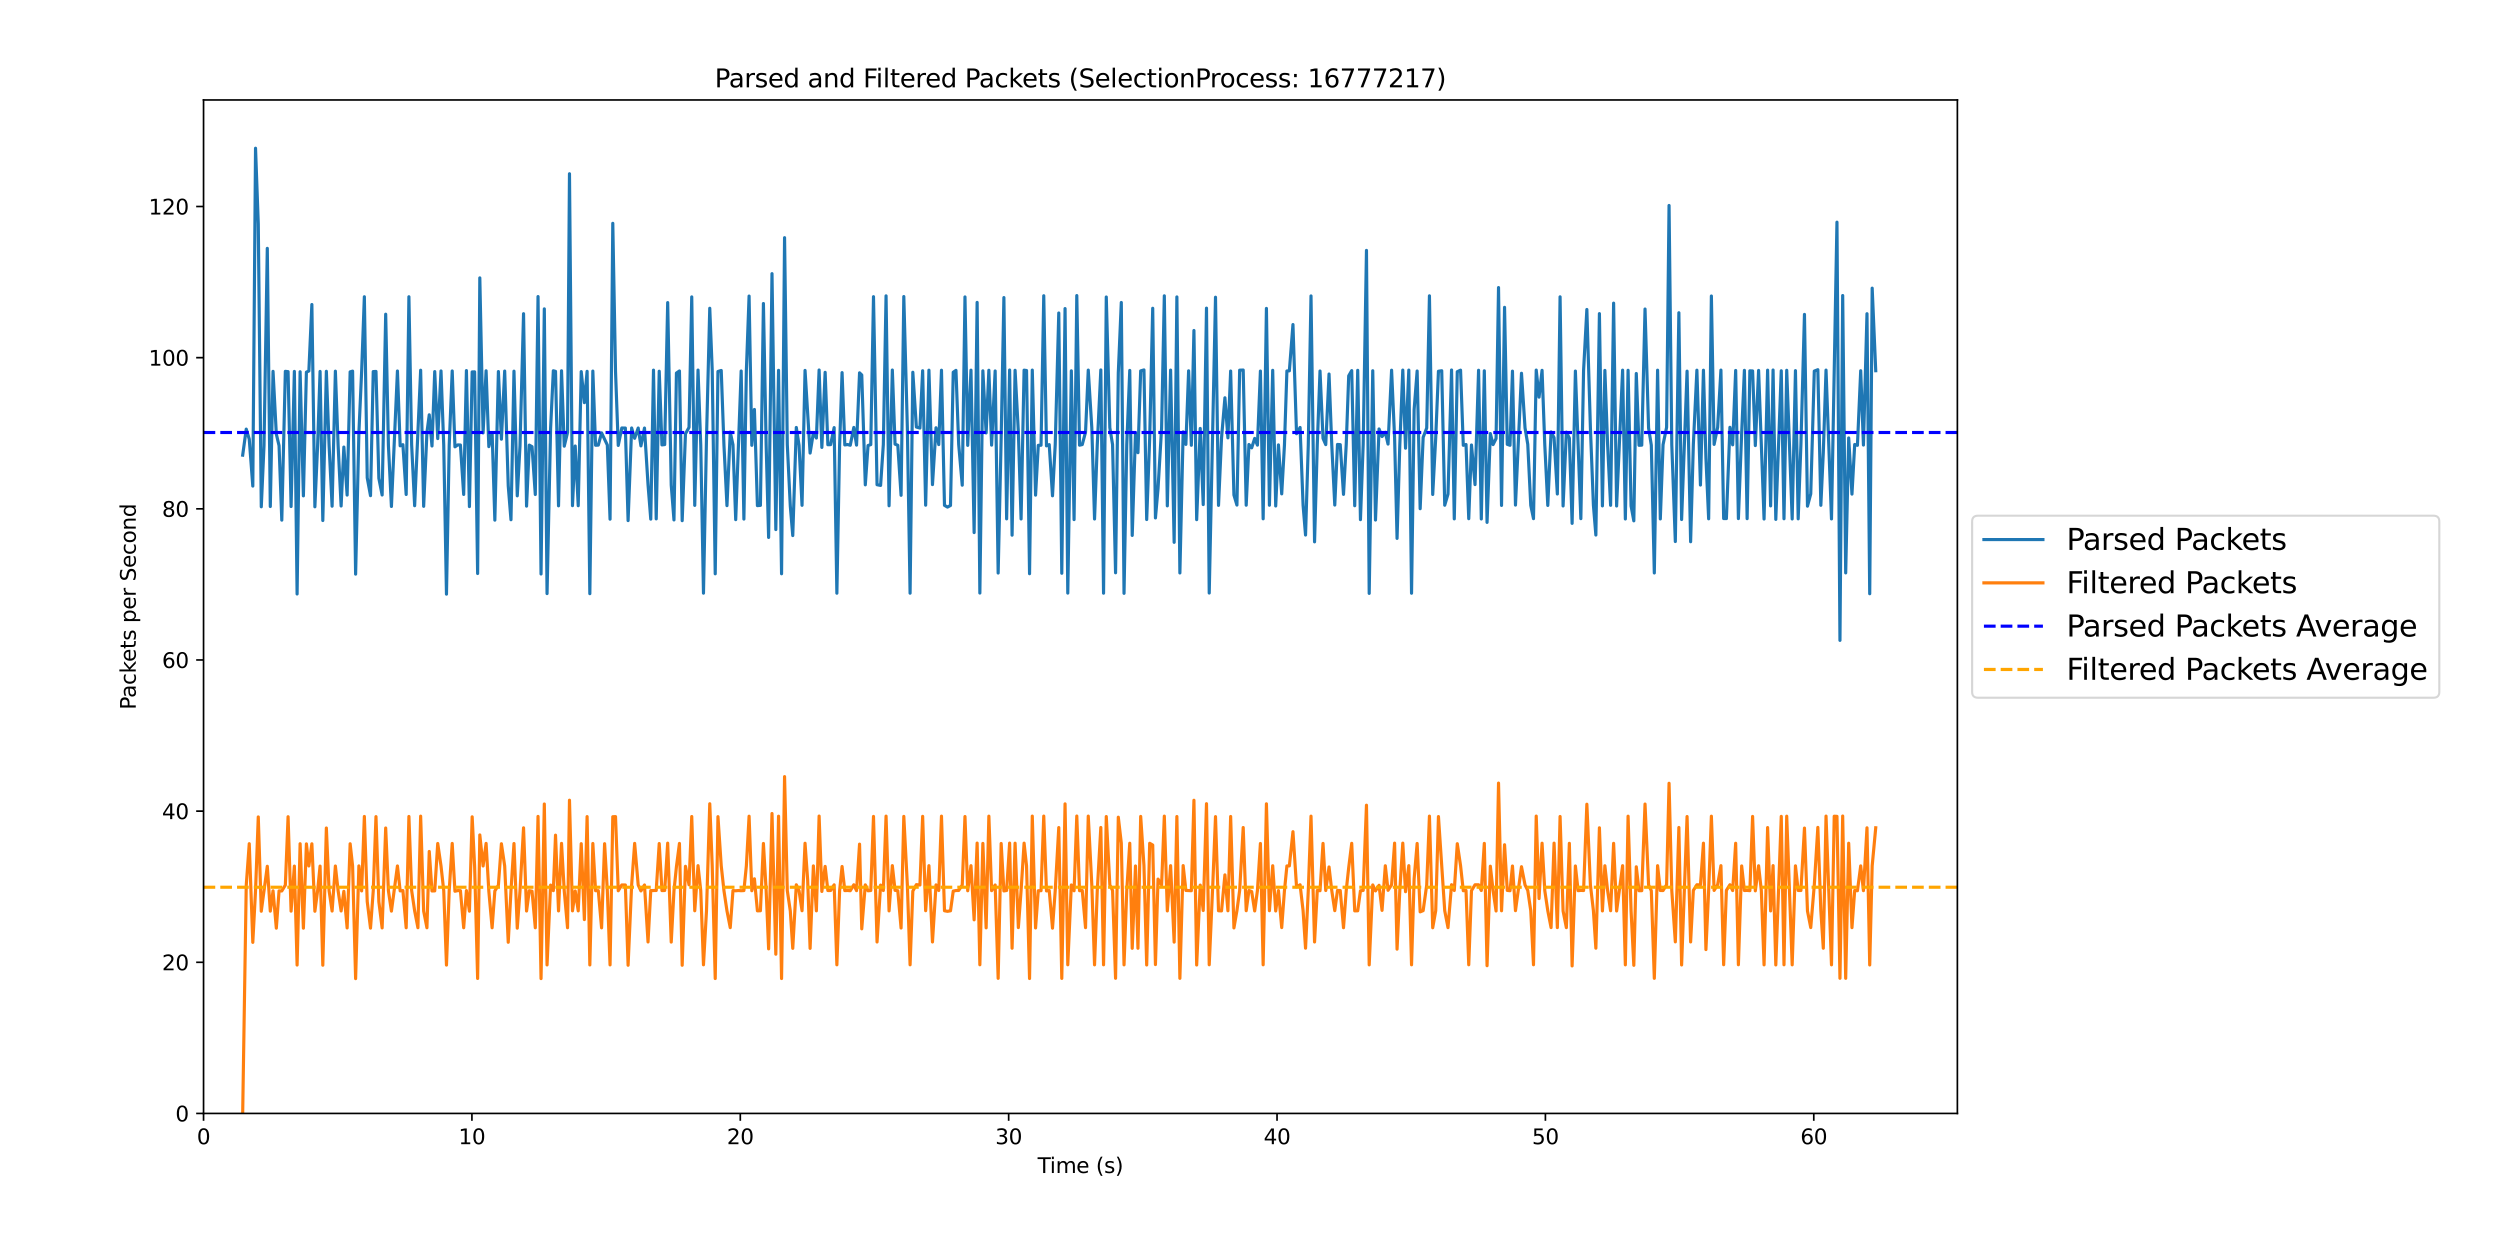 <?xml version="1.0" encoding="utf-8" standalone="no"?>
<!DOCTYPE svg PUBLIC "-//W3C//DTD SVG 1.1//EN"
  "http://www.w3.org/Graphics/SVG/1.1/DTD/svg11.dtd">
<svg xmlns:xlink="http://www.w3.org/1999/xlink" width="1186.56pt" height="588.24pt" viewBox="0 0 1186.56 588.24" xmlns="http://www.w3.org/2000/svg" version="1.1">
 <defs>
  <style type="text/css">*{stroke-linejoin: round; stroke-linecap: butt}</style>
 </defs>
 <g id="figure_1">
  <g id="patch_1">
   <path d="M 0 588.24 
L 1186.56 588.24 
L 1186.56 0 
L 0 0 
z
" style="fill: #ffffff"/>
  </g>
  <g id="axes_1">
   <g id="patch_2">
    <path d="M 96.608 528.468 
L 929.018 528.468 
L 929.018 47.451 
L 96.608 47.451 
z
" style="fill: #ffffff"/>
   </g>
   <g id="matplotlib.axis_1">
    <g id="xtick_1">
     <g id="line2d_1">
      <defs>
       <path id="m73920bdbf4" d="M 0 0 
L 0 3.5 
" style="stroke: #000000; stroke-width: 0.8"/>
      </defs>
      <g>
       <use xlink:href="#m73920bdbf4" x="96.608" y="528.468" style="stroke: #000000; stroke-width: 0.8"/>
      </g>
     </g>
     <g id="text_1">
      <!-- 0 -->
      <g transform="translate(93.427 543.067) scale(0.1 -0.1)">
       <defs>
        <path id="DejaVuSans-30" d="M 2034 4250 
Q 1547 4250 1301 3770 
Q 1056 3291 1056 2328 
Q 1056 1369 1301 889 
Q 1547 409 2034 409 
Q 2525 409 2770 889 
Q 3016 1369 3016 2328 
Q 3016 3291 2770 3770 
Q 2525 4250 2034 4250 
z
M 2034 4750 
Q 2819 4750 3233 4129 
Q 3647 3509 3647 2328 
Q 3647 1150 3233 529 
Q 2819 -91 2034 -91 
Q 1250 -91 836 529 
Q 422 1150 422 2328 
Q 422 3509 836 4129 
Q 1250 4750 2034 4750 
z
" transform="scale(0.016)"/>
       </defs>
       <use xlink:href="#DejaVuSans-30"/>
      </g>
     </g>
    </g>
    <g id="xtick_2">
     <g id="line2d_2">
      <g>
       <use xlink:href="#m73920bdbf4" x="223.984" y="528.468" style="stroke: #000000; stroke-width: 0.8"/>
      </g>
     </g>
     <g id="text_2">
      <!-- 10 -->
      <g transform="translate(217.621 543.067) scale(0.1 -0.1)">
       <defs>
        <path id="DejaVuSans-31" d="M 794 531 
L 1825 531 
L 1825 4091 
L 703 3866 
L 703 4441 
L 1819 4666 
L 2450 4666 
L 2450 531 
L 3481 531 
L 3481 0 
L 794 0 
L 794 531 
z
" transform="scale(0.016)"/>
       </defs>
       <use xlink:href="#DejaVuSans-31"/>
       <use xlink:href="#DejaVuSans-30" x="63.623"/>
      </g>
     </g>
    </g>
    <g id="xtick_3">
     <g id="line2d_3">
      <g>
       <use xlink:href="#m73920bdbf4" x="351.36" y="528.468" style="stroke: #000000; stroke-width: 0.8"/>
      </g>
     </g>
     <g id="text_3">
      <!-- 20 -->
      <g transform="translate(344.997 543.067) scale(0.1 -0.1)">
       <defs>
        <path id="DejaVuSans-32" d="M 1228 531 
L 3431 531 
L 3431 0 
L 469 0 
L 469 531 
Q 828 903 1448 1529 
Q 2069 2156 2228 2338 
Q 2531 2678 2651 2914 
Q 2772 3150 2772 3378 
Q 2772 3750 2511 3984 
Q 2250 4219 1831 4219 
Q 1534 4219 1204 4116 
Q 875 4013 500 3803 
L 500 4441 
Q 881 4594 1212 4672 
Q 1544 4750 1819 4750 
Q 2544 4750 2975 4387 
Q 3406 4025 3406 3419 
Q 3406 3131 3298 2873 
Q 3191 2616 2906 2266 
Q 2828 2175 2409 1742 
Q 1991 1309 1228 531 
z
" transform="scale(0.016)"/>
       </defs>
       <use xlink:href="#DejaVuSans-32"/>
       <use xlink:href="#DejaVuSans-30" x="63.623"/>
      </g>
     </g>
    </g>
    <g id="xtick_4">
     <g id="line2d_4">
      <g>
       <use xlink:href="#m73920bdbf4" x="478.735" y="528.468" style="stroke: #000000; stroke-width: 0.8"/>
      </g>
     </g>
     <g id="text_4">
      <!-- 30 -->
      <g transform="translate(472.373 543.067) scale(0.1 -0.1)">
       <defs>
        <path id="DejaVuSans-33" d="M 2597 2516 
Q 3050 2419 3304 2112 
Q 3559 1806 3559 1356 
Q 3559 666 3084 287 
Q 2609 -91 1734 -91 
Q 1441 -91 1130 -33 
Q 819 25 488 141 
L 488 750 
Q 750 597 1062 519 
Q 1375 441 1716 441 
Q 2309 441 2620 675 
Q 2931 909 2931 1356 
Q 2931 1769 2642 2001 
Q 2353 2234 1838 2234 
L 1294 2234 
L 1294 2753 
L 1863 2753 
Q 2328 2753 2575 2939 
Q 2822 3125 2822 3475 
Q 2822 3834 2567 4026 
Q 2313 4219 1838 4219 
Q 1578 4219 1281 4162 
Q 984 4106 628 3988 
L 628 4550 
Q 988 4650 1302 4700 
Q 1616 4750 1894 4750 
Q 2613 4750 3031 4423 
Q 3450 4097 3450 3541 
Q 3450 3153 3228 2886 
Q 3006 2619 2597 2516 
z
" transform="scale(0.016)"/>
       </defs>
       <use xlink:href="#DejaVuSans-33"/>
       <use xlink:href="#DejaVuSans-30" x="63.623"/>
      </g>
     </g>
    </g>
    <g id="xtick_5">
     <g id="line2d_5">
      <g>
       <use xlink:href="#m73920bdbf4" x="606.111" y="528.468" style="stroke: #000000; stroke-width: 0.8"/>
      </g>
     </g>
     <g id="text_5">
      <!-- 40 -->
      <g transform="translate(599.749 543.067) scale(0.1 -0.1)">
       <defs>
        <path id="DejaVuSans-34" d="M 2419 4116 
L 825 1625 
L 2419 1625 
L 2419 4116 
z
M 2253 4666 
L 3047 4666 
L 3047 1625 
L 3713 1625 
L 3713 1100 
L 3047 1100 
L 3047 0 
L 2419 0 
L 2419 1100 
L 313 1100 
L 313 1709 
L 2253 4666 
z
" transform="scale(0.016)"/>
       </defs>
       <use xlink:href="#DejaVuSans-34"/>
       <use xlink:href="#DejaVuSans-30" x="63.623"/>
      </g>
     </g>
    </g>
    <g id="xtick_6">
     <g id="line2d_6">
      <g>
       <use xlink:href="#m73920bdbf4" x="733.487" y="528.468" style="stroke: #000000; stroke-width: 0.8"/>
      </g>
     </g>
     <g id="text_6">
      <!-- 50 -->
      <g transform="translate(727.124 543.067) scale(0.1 -0.1)">
       <defs>
        <path id="DejaVuSans-35" d="M 691 4666 
L 3169 4666 
L 3169 4134 
L 1269 4134 
L 1269 2991 
Q 1406 3038 1543 3061 
Q 1681 3084 1819 3084 
Q 2600 3084 3056 2656 
Q 3513 2228 3513 1497 
Q 3513 744 3044 326 
Q 2575 -91 1722 -91 
Q 1428 -91 1123 -41 
Q 819 9 494 109 
L 494 744 
Q 775 591 1075 516 
Q 1375 441 1709 441 
Q 2250 441 2565 725 
Q 2881 1009 2881 1497 
Q 2881 1984 2565 2268 
Q 2250 2553 1709 2553 
Q 1456 2553 1204 2497 
Q 953 2441 691 2322 
L 691 4666 
z
" transform="scale(0.016)"/>
       </defs>
       <use xlink:href="#DejaVuSans-35"/>
       <use xlink:href="#DejaVuSans-30" x="63.623"/>
      </g>
     </g>
    </g>
    <g id="xtick_7">
     <g id="line2d_7">
      <g>
       <use xlink:href="#m73920bdbf4" x="860.863" y="528.468" style="stroke: #000000; stroke-width: 0.8"/>
      </g>
     </g>
     <g id="text_7">
      <!-- 60 -->
      <g transform="translate(854.5 543.067) scale(0.1 -0.1)">
       <defs>
        <path id="DejaVuSans-36" d="M 2113 2584 
Q 1688 2584 1439 2293 
Q 1191 2003 1191 1497 
Q 1191 994 1439 701 
Q 1688 409 2113 409 
Q 2538 409 2786 701 
Q 3034 994 3034 1497 
Q 3034 2003 2786 2293 
Q 2538 2584 2113 2584 
z
M 3366 4563 
L 3366 3988 
Q 3128 4100 2886 4159 
Q 2644 4219 2406 4219 
Q 1781 4219 1451 3797 
Q 1122 3375 1075 2522 
Q 1259 2794 1537 2939 
Q 1816 3084 2150 3084 
Q 2853 3084 3261 2657 
Q 3669 2231 3669 1497 
Q 3669 778 3244 343 
Q 2819 -91 2113 -91 
Q 1303 -91 875 529 
Q 447 1150 447 2328 
Q 447 3434 972 4092 
Q 1497 4750 2381 4750 
Q 2619 4750 2861 4703 
Q 3103 4656 3366 4563 
z
" transform="scale(0.016)"/>
       </defs>
       <use xlink:href="#DejaVuSans-36"/>
       <use xlink:href="#DejaVuSans-30" x="63.623"/>
      </g>
     </g>
    </g>
    <g id="text_8">
     <!-- Time (s) -->
     <g transform="translate(492.484 556.745) scale(0.1 -0.1)">
      <defs>
       <path id="DejaVuSans-54" d="M -19 4666 
L 3928 4666 
L 3928 4134 
L 2272 4134 
L 2272 0 
L 1638 0 
L 1638 4134 
L -19 4134 
L -19 4666 
z
" transform="scale(0.016)"/>
       <path id="DejaVuSans-69" d="M 603 3500 
L 1178 3500 
L 1178 0 
L 603 0 
L 603 3500 
z
M 603 4863 
L 1178 4863 
L 1178 4134 
L 603 4134 
L 603 4863 
z
" transform="scale(0.016)"/>
       <path id="DejaVuSans-6d" d="M 3328 2828 
Q 3544 3216 3844 3400 
Q 4144 3584 4550 3584 
Q 5097 3584 5394 3201 
Q 5691 2819 5691 2113 
L 5691 0 
L 5113 0 
L 5113 2094 
Q 5113 2597 4934 2840 
Q 4756 3084 4391 3084 
Q 3944 3084 3684 2787 
Q 3425 2491 3425 1978 
L 3425 0 
L 2847 0 
L 2847 2094 
Q 2847 2600 2669 2842 
Q 2491 3084 2119 3084 
Q 1678 3084 1418 2786 
Q 1159 2488 1159 1978 
L 1159 0 
L 581 0 
L 581 3500 
L 1159 3500 
L 1159 2956 
Q 1356 3278 1631 3431 
Q 1906 3584 2284 3584 
Q 2666 3584 2933 3390 
Q 3200 3197 3328 2828 
z
" transform="scale(0.016)"/>
       <path id="DejaVuSans-65" d="M 3597 1894 
L 3597 1613 
L 953 1613 
Q 991 1019 1311 708 
Q 1631 397 2203 397 
Q 2534 397 2845 478 
Q 3156 559 3463 722 
L 3463 178 
Q 3153 47 2828 -22 
Q 2503 -91 2169 -91 
Q 1331 -91 842 396 
Q 353 884 353 1716 
Q 353 2575 817 3079 
Q 1281 3584 2069 3584 
Q 2775 3584 3186 3129 
Q 3597 2675 3597 1894 
z
M 3022 2063 
Q 3016 2534 2758 2815 
Q 2500 3097 2075 3097 
Q 1594 3097 1305 2825 
Q 1016 2553 972 2059 
L 3022 2063 
z
" transform="scale(0.016)"/>
       <path id="DejaVuSans-20" transform="scale(0.016)"/>
       <path id="DejaVuSans-28" d="M 1984 4856 
Q 1566 4138 1362 3434 
Q 1159 2731 1159 2009 
Q 1159 1288 1364 580 
Q 1569 -128 1984 -844 
L 1484 -844 
Q 1016 -109 783 600 
Q 550 1309 550 2009 
Q 550 2706 781 3412 
Q 1013 4119 1484 4856 
L 1984 4856 
z
" transform="scale(0.016)"/>
       <path id="DejaVuSans-73" d="M 2834 3397 
L 2834 2853 
Q 2591 2978 2328 3040 
Q 2066 3103 1784 3103 
Q 1356 3103 1142 2972 
Q 928 2841 928 2578 
Q 928 2378 1081 2264 
Q 1234 2150 1697 2047 
L 1894 2003 
Q 2506 1872 2764 1633 
Q 3022 1394 3022 966 
Q 3022 478 2636 193 
Q 2250 -91 1575 -91 
Q 1294 -91 989 -36 
Q 684 19 347 128 
L 347 722 
Q 666 556 975 473 
Q 1284 391 1588 391 
Q 1994 391 2212 530 
Q 2431 669 2431 922 
Q 2431 1156 2273 1281 
Q 2116 1406 1581 1522 
L 1381 1569 
Q 847 1681 609 1914 
Q 372 2147 372 2553 
Q 372 3047 722 3315 
Q 1072 3584 1716 3584 
Q 2034 3584 2315 3537 
Q 2597 3491 2834 3397 
z
" transform="scale(0.016)"/>
       <path id="DejaVuSans-29" d="M 513 4856 
L 1013 4856 
Q 1481 4119 1714 3412 
Q 1947 2706 1947 2009 
Q 1947 1309 1714 600 
Q 1481 -109 1013 -844 
L 513 -844 
Q 928 -128 1133 580 
Q 1338 1288 1338 2009 
Q 1338 2731 1133 3434 
Q 928 4138 513 4856 
z
" transform="scale(0.016)"/>
      </defs>
      <use xlink:href="#DejaVuSans-54"/>
      <use xlink:href="#DejaVuSans-69" x="57.959"/>
      <use xlink:href="#DejaVuSans-6d" x="85.742"/>
      <use xlink:href="#DejaVuSans-65" x="183.154"/>
      <use xlink:href="#DejaVuSans-20" x="244.678"/>
      <use xlink:href="#DejaVuSans-28" x="276.465"/>
      <use xlink:href="#DejaVuSans-73" x="315.479"/>
      <use xlink:href="#DejaVuSans-29" x="367.578"/>
     </g>
    </g>
   </g>
   <g id="matplotlib.axis_2">
    <g id="ytick_1">
     <g id="line2d_8">
      <defs>
       <path id="m35edbdf667" d="M 0 0 
L -3.5 0 
" style="stroke: #000000; stroke-width: 0.8"/>
      </defs>
      <g>
       <use xlink:href="#m35edbdf667" x="96.608" y="528.468" style="stroke: #000000; stroke-width: 0.8"/>
      </g>
     </g>
     <g id="text_9">
      <!-- 0 -->
      <g transform="translate(83.246 532.267) scale(0.1 -0.1)">
       <use xlink:href="#DejaVuSans-30"/>
      </g>
     </g>
    </g>
    <g id="ytick_2">
     <g id="line2d_9">
      <g>
       <use xlink:href="#m35edbdf667" x="96.608" y="456.725" style="stroke: #000000; stroke-width: 0.8"/>
      </g>
     </g>
     <g id="text_10">
      <!-- 20 -->
      <g transform="translate(76.883 460.524) scale(0.1 -0.1)">
       <use xlink:href="#DejaVuSans-32"/>
       <use xlink:href="#DejaVuSans-30" x="63.623"/>
      </g>
     </g>
    </g>
    <g id="ytick_3">
     <g id="line2d_10">
      <g>
       <use xlink:href="#m35edbdf667" x="96.608" y="384.982" style="stroke: #000000; stroke-width: 0.8"/>
      </g>
     </g>
     <g id="text_11">
      <!-- 40 -->
      <g transform="translate(76.883 388.781) scale(0.1 -0.1)">
       <use xlink:href="#DejaVuSans-34"/>
       <use xlink:href="#DejaVuSans-30" x="63.623"/>
      </g>
     </g>
    </g>
    <g id="ytick_4">
     <g id="line2d_11">
      <g>
       <use xlink:href="#m35edbdf667" x="96.608" y="313.239" style="stroke: #000000; stroke-width: 0.8"/>
      </g>
     </g>
     <g id="text_12">
      <!-- 60 -->
      <g transform="translate(76.883 317.038) scale(0.1 -0.1)">
       <use xlink:href="#DejaVuSans-36"/>
       <use xlink:href="#DejaVuSans-30" x="63.623"/>
      </g>
     </g>
    </g>
    <g id="ytick_5">
     <g id="line2d_12">
      <g>
       <use xlink:href="#m35edbdf667" x="96.608" y="241.496" style="stroke: #000000; stroke-width: 0.8"/>
      </g>
     </g>
     <g id="text_13">
      <!-- 80 -->
      <g transform="translate(76.883 245.295) scale(0.1 -0.1)">
       <defs>
        <path id="DejaVuSans-38" d="M 2034 2216 
Q 1584 2216 1326 1975 
Q 1069 1734 1069 1313 
Q 1069 891 1326 650 
Q 1584 409 2034 409 
Q 2484 409 2743 651 
Q 3003 894 3003 1313 
Q 3003 1734 2745 1975 
Q 2488 2216 2034 2216 
z
M 1403 2484 
Q 997 2584 770 2862 
Q 544 3141 544 3541 
Q 544 4100 942 4425 
Q 1341 4750 2034 4750 
Q 2731 4750 3128 4425 
Q 3525 4100 3525 3541 
Q 3525 3141 3298 2862 
Q 3072 2584 2669 2484 
Q 3125 2378 3379 2068 
Q 3634 1759 3634 1313 
Q 3634 634 3220 271 
Q 2806 -91 2034 -91 
Q 1263 -91 848 271 
Q 434 634 434 1313 
Q 434 1759 690 2068 
Q 947 2378 1403 2484 
z
M 1172 3481 
Q 1172 3119 1398 2916 
Q 1625 2713 2034 2713 
Q 2441 2713 2670 2916 
Q 2900 3119 2900 3481 
Q 2900 3844 2670 4047 
Q 2441 4250 2034 4250 
Q 1625 4250 1398 4047 
Q 1172 3844 1172 3481 
z
" transform="scale(0.016)"/>
       </defs>
       <use xlink:href="#DejaVuSans-38"/>
       <use xlink:href="#DejaVuSans-30" x="63.623"/>
      </g>
     </g>
    </g>
    <g id="ytick_6">
     <g id="line2d_13">
      <g>
       <use xlink:href="#m35edbdf667" x="96.608" y="169.753" style="stroke: #000000; stroke-width: 0.8"/>
      </g>
     </g>
     <g id="text_14">
      <!-- 100 -->
      <g transform="translate(70.521 173.552) scale(0.1 -0.1)">
       <use xlink:href="#DejaVuSans-31"/>
       <use xlink:href="#DejaVuSans-30" x="63.623"/>
       <use xlink:href="#DejaVuSans-30" x="127.246"/>
      </g>
     </g>
    </g>
    <g id="ytick_7">
     <g id="line2d_14">
      <g>
       <use xlink:href="#m35edbdf667" x="96.608" y="98.01" style="stroke: #000000; stroke-width: 0.8"/>
      </g>
     </g>
     <g id="text_15">
      <!-- 120 -->
      <g transform="translate(70.521 101.809) scale(0.1 -0.1)">
       <use xlink:href="#DejaVuSans-31"/>
       <use xlink:href="#DejaVuSans-32" x="63.623"/>
       <use xlink:href="#DejaVuSans-30" x="127.246"/>
      </g>
     </g>
    </g>
    <g id="text_16">
     <!-- Packets per Second -->
     <g transform="translate(64.441 336.805) rotate(-90) scale(0.1 -0.1)">
      <defs>
       <path id="DejaVuSans-50" d="M 1259 4147 
L 1259 2394 
L 2053 2394 
Q 2494 2394 2734 2622 
Q 2975 2850 2975 3272 
Q 2975 3691 2734 3919 
Q 2494 4147 2053 4147 
L 1259 4147 
z
M 628 4666 
L 2053 4666 
Q 2838 4666 3239 4311 
Q 3641 3956 3641 3272 
Q 3641 2581 3239 2228 
Q 2838 1875 2053 1875 
L 1259 1875 
L 1259 0 
L 628 0 
L 628 4666 
z
" transform="scale(0.016)"/>
       <path id="DejaVuSans-61" d="M 2194 1759 
Q 1497 1759 1228 1600 
Q 959 1441 959 1056 
Q 959 750 1161 570 
Q 1363 391 1709 391 
Q 2188 391 2477 730 
Q 2766 1069 2766 1631 
L 2766 1759 
L 2194 1759 
z
M 3341 1997 
L 3341 0 
L 2766 0 
L 2766 531 
Q 2569 213 2275 61 
Q 1981 -91 1556 -91 
Q 1019 -91 701 211 
Q 384 513 384 1019 
Q 384 1609 779 1909 
Q 1175 2209 1959 2209 
L 2766 2209 
L 2766 2266 
Q 2766 2663 2505 2880 
Q 2244 3097 1772 3097 
Q 1472 3097 1187 3025 
Q 903 2953 641 2809 
L 641 3341 
Q 956 3463 1253 3523 
Q 1550 3584 1831 3584 
Q 2591 3584 2966 3190 
Q 3341 2797 3341 1997 
z
" transform="scale(0.016)"/>
       <path id="DejaVuSans-63" d="M 3122 3366 
L 3122 2828 
Q 2878 2963 2633 3030 
Q 2388 3097 2138 3097 
Q 1578 3097 1268 2742 
Q 959 2388 959 1747 
Q 959 1106 1268 751 
Q 1578 397 2138 397 
Q 2388 397 2633 464 
Q 2878 531 3122 666 
L 3122 134 
Q 2881 22 2623 -34 
Q 2366 -91 2075 -91 
Q 1284 -91 818 406 
Q 353 903 353 1747 
Q 353 2603 823 3093 
Q 1294 3584 2113 3584 
Q 2378 3584 2631 3529 
Q 2884 3475 3122 3366 
z
" transform="scale(0.016)"/>
       <path id="DejaVuSans-6b" d="M 581 4863 
L 1159 4863 
L 1159 1991 
L 2875 3500 
L 3609 3500 
L 1753 1863 
L 3688 0 
L 2938 0 
L 1159 1709 
L 1159 0 
L 581 0 
L 581 4863 
z
" transform="scale(0.016)"/>
       <path id="DejaVuSans-74" d="M 1172 4494 
L 1172 3500 
L 2356 3500 
L 2356 3053 
L 1172 3053 
L 1172 1153 
Q 1172 725 1289 603 
Q 1406 481 1766 481 
L 2356 481 
L 2356 0 
L 1766 0 
Q 1100 0 847 248 
Q 594 497 594 1153 
L 594 3053 
L 172 3053 
L 172 3500 
L 594 3500 
L 594 4494 
L 1172 4494 
z
" transform="scale(0.016)"/>
       <path id="DejaVuSans-70" d="M 1159 525 
L 1159 -1331 
L 581 -1331 
L 581 3500 
L 1159 3500 
L 1159 2969 
Q 1341 3281 1617 3432 
Q 1894 3584 2278 3584 
Q 2916 3584 3314 3078 
Q 3713 2572 3713 1747 
Q 3713 922 3314 415 
Q 2916 -91 2278 -91 
Q 1894 -91 1617 61 
Q 1341 213 1159 525 
z
M 3116 1747 
Q 3116 2381 2855 2742 
Q 2594 3103 2138 3103 
Q 1681 3103 1420 2742 
Q 1159 2381 1159 1747 
Q 1159 1113 1420 752 
Q 1681 391 2138 391 
Q 2594 391 2855 752 
Q 3116 1113 3116 1747 
z
" transform="scale(0.016)"/>
       <path id="DejaVuSans-72" d="M 2631 2963 
Q 2534 3019 2420 3045 
Q 2306 3072 2169 3072 
Q 1681 3072 1420 2755 
Q 1159 2438 1159 1844 
L 1159 0 
L 581 0 
L 581 3500 
L 1159 3500 
L 1159 2956 
Q 1341 3275 1631 3429 
Q 1922 3584 2338 3584 
Q 2397 3584 2469 3576 
Q 2541 3569 2628 3553 
L 2631 2963 
z
" transform="scale(0.016)"/>
       <path id="DejaVuSans-53" d="M 3425 4513 
L 3425 3897 
Q 3066 4069 2747 4153 
Q 2428 4238 2131 4238 
Q 1616 4238 1336 4038 
Q 1056 3838 1056 3469 
Q 1056 3159 1242 3001 
Q 1428 2844 1947 2747 
L 2328 2669 
Q 3034 2534 3370 2195 
Q 3706 1856 3706 1288 
Q 3706 609 3251 259 
Q 2797 -91 1919 -91 
Q 1588 -91 1214 -16 
Q 841 59 441 206 
L 441 856 
Q 825 641 1194 531 
Q 1563 422 1919 422 
Q 2459 422 2753 634 
Q 3047 847 3047 1241 
Q 3047 1584 2836 1778 
Q 2625 1972 2144 2069 
L 1759 2144 
Q 1053 2284 737 2584 
Q 422 2884 422 3419 
Q 422 4038 858 4394 
Q 1294 4750 2059 4750 
Q 2388 4750 2728 4690 
Q 3069 4631 3425 4513 
z
" transform="scale(0.016)"/>
       <path id="DejaVuSans-6f" d="M 1959 3097 
Q 1497 3097 1228 2736 
Q 959 2375 959 1747 
Q 959 1119 1226 758 
Q 1494 397 1959 397 
Q 2419 397 2687 759 
Q 2956 1122 2956 1747 
Q 2956 2369 2687 2733 
Q 2419 3097 1959 3097 
z
M 1959 3584 
Q 2709 3584 3137 3096 
Q 3566 2609 3566 1747 
Q 3566 888 3137 398 
Q 2709 -91 1959 -91 
Q 1206 -91 779 398 
Q 353 888 353 1747 
Q 353 2609 779 3096 
Q 1206 3584 1959 3584 
z
" transform="scale(0.016)"/>
       <path id="DejaVuSans-6e" d="M 3513 2113 
L 3513 0 
L 2938 0 
L 2938 2094 
Q 2938 2591 2744 2837 
Q 2550 3084 2163 3084 
Q 1697 3084 1428 2787 
Q 1159 2491 1159 1978 
L 1159 0 
L 581 0 
L 581 3500 
L 1159 3500 
L 1159 2956 
Q 1366 3272 1645 3428 
Q 1925 3584 2291 3584 
Q 2894 3584 3203 3211 
Q 3513 2838 3513 2113 
z
" transform="scale(0.016)"/>
       <path id="DejaVuSans-64" d="M 2906 2969 
L 2906 4863 
L 3481 4863 
L 3481 0 
L 2906 0 
L 2906 525 
Q 2725 213 2448 61 
Q 2172 -91 1784 -91 
Q 1150 -91 751 415 
Q 353 922 353 1747 
Q 353 2572 751 3078 
Q 1150 3584 1784 3584 
Q 2172 3584 2448 3432 
Q 2725 3281 2906 2969 
z
M 947 1747 
Q 947 1113 1208 752 
Q 1469 391 1925 391 
Q 2381 391 2643 752 
Q 2906 1113 2906 1747 
Q 2906 2381 2643 2742 
Q 2381 3103 1925 3103 
Q 1469 3103 1208 2742 
Q 947 2381 947 1747 
z
" transform="scale(0.016)"/>
      </defs>
      <use xlink:href="#DejaVuSans-50"/>
      <use xlink:href="#DejaVuSans-61" x="55.803"/>
      <use xlink:href="#DejaVuSans-63" x="117.082"/>
      <use xlink:href="#DejaVuSans-6b" x="172.062"/>
      <use xlink:href="#DejaVuSans-65" x="226.348"/>
      <use xlink:href="#DejaVuSans-74" x="287.871"/>
      <use xlink:href="#DejaVuSans-73" x="327.08"/>
      <use xlink:href="#DejaVuSans-20" x="379.18"/>
      <use xlink:href="#DejaVuSans-70" x="410.967"/>
      <use xlink:href="#DejaVuSans-65" x="474.443"/>
      <use xlink:href="#DejaVuSans-72" x="535.967"/>
      <use xlink:href="#DejaVuSans-20" x="577.08"/>
      <use xlink:href="#DejaVuSans-53" x="608.867"/>
      <use xlink:href="#DejaVuSans-65" x="672.344"/>
      <use xlink:href="#DejaVuSans-63" x="733.867"/>
      <use xlink:href="#DejaVuSans-6f" x="788.848"/>
      <use xlink:href="#DejaVuSans-6e" x="850.029"/>
      <use xlink:href="#DejaVuSans-64" x="913.408"/>
     </g>
    </g>
   </g>
   <g id="line2d_15">
    <path d="M 115.182 216.024 
L 116.87 203.672 
L 118.298 208.417 
L 119.986 230.705 
L 121.282 70.357 
L 122.581 106.263 
L 124.009 240.528 
L 125.306 211.461 
L 126.864 117.885 
L 128.292 240.393 
L 129.589 176.256 
L 131.148 206.004 
L 132.445 211.533 
L 133.743 246.866 
L 135.43 176.25 
L 136.727 176.393 
L 138.155 240.403 
L 139.712 176.29 
L 141.009 281.912 
L 142.437 176.444 
L 143.996 235.349 
L 145.424 176.624 
L 146.591 176.085 
L 148.019 144.536 
L 149.447 240.542 
L 150.744 211.409 
L 151.912 176.295 
L 153.211 247.047 
L 154.897 176.236 
L 156.194 211.342 
L 157.621 240.251 
L 159.177 176.171 
L 160.474 211.345 
L 161.9 240.156 
L 163.2 212.193 
L 164.757 234.974 
L 166.185 176.503 
L 167.352 176.144 
L 168.78 272.495 
L 170.336 205.388 
L 171.634 176.434 
L 172.931 140.851 
L 174.294 226.771 
L 175.852 235.249 
L 177.15 176.367 
L 178.447 176.299 
L 179.811 227.002 
L 181.368 234.934 
L 183.054 149.133 
L 184.351 211.384 
L 185.779 240.382 
L 188.631 176.088 
L 189.929 211.595 
L 191.224 211.061 
L 192.78 234.689 
L 194.076 140.854 
L 195.372 211.11 
L 196.798 240.023 
L 199.648 175.723 
L 201.075 240.311 
L 202.63 205.306 
L 203.733 196.878 
L 205.031 211.681 
L 206.329 176.365 
L 207.755 208.161 
L 209.311 176.07 
L 210.607 211.271 
L 211.905 281.996 
L 213.202 211.309 
L 214.628 176.073 
L 215.928 212.069 
L 217.224 211.165 
L 218.52 211.208 
L 220.075 234.674 
L 221.371 175.887 
L 222.799 240.431 
L 224.097 176.527 
L 225.265 176.491 
L 226.692 272.193 
L 227.729 131.896 
L 229.285 205.461 
L 230.71 175.993 
L 232.01 211.976 
L 233.565 205.32 
L 234.863 246.869 
L 236.55 176.342 
L 237.978 208.455 
L 239.534 176.115 
L 241.221 230.568 
L 242.518 246.676 
L 243.945 176.17 
L 245.504 235.332 
L 246.802 211.672 
L 248.487 148.896 
L 249.914 240.222 
L 251.21 211.266 
L 252.509 211.992 
L 254.065 234.696 
L 255.361 140.761 
L 256.789 272.426 
L 258.344 146.6 
L 259.641 281.724 
L 261.327 203.306 
L 262.623 175.974 
L 263.661 176.268 
L 265.087 240.074 
L 266.513 175.986 
L 267.811 211.769 
L 269.366 205.263 
L 270.288 82.47 
L 271.714 239.994 
L 273.012 211.686 
L 274.438 240.022 
L 275.865 176.38 
L 277.355 191.103 
L 278.652 176.244 
L 279.949 281.773 
L 281.375 176.121 
L 282.672 211.322 
L 283.968 211.258 
L 285.524 205.453 
L 288.248 211.224 
L 289.544 246.41 
L 290.842 105.997 
L 292.139 176.255 
L 293.436 211.407 
L 295.121 203.139 
L 296.807 203.162 
L 298.106 247.083 
L 299.791 203.128 
L 301.217 208.029 
L 302.903 203.15 
L 304.2 211.625 
L 305.886 203.164 
L 307.57 230.024 
L 308.866 246.387 
L 310.161 175.68 
L 311.456 246.268 
L 312.883 176.201 
L 314.179 211.155 
L 315.474 211.005 
L 316.899 143.618 
L 318.584 230.237 
L 319.882 246.775 
L 321.052 177.07 
L 322.479 176.071 
L 323.778 247.124 
L 325.336 205.892 
L 327.02 202.869 
L 328.317 140.922 
L 329.742 239.857 
L 331.296 175.65 
L 332.592 211.263 
L 333.887 281.527 
L 335.314 208.211 
L 336.868 146.316 
L 338.033 175.523 
L 339.461 272.342 
L 340.758 176.325 
L 342.313 175.833 
L 343.61 211.393 
L 345.035 239.982 
L 346.59 205.079 
L 347.885 211.114 
L 349.182 246.632 
L 351.775 176.094 
L 353.07 246.363 
L 354.237 176.062 
L 355.533 140.52 
L 356.829 211.355 
L 358.06 194.346 
L 359.486 239.979 
L 360.911 239.859 
L 362.337 144.059 
L 363.633 211.106 
L 364.803 255.079 
L 366.407 129.885 
L 368.221 251.348 
L 369.517 175.766 
L 370.944 272.319 
L 372.373 112.813 
L 373.668 210.982 
L 375.095 240.214 
L 376.261 254.185 
L 377.945 202.892 
L 379.241 211.349 
L 380.666 239.83 
L 382.091 175.815 
L 384.493 215.034 
L 386.049 205.37 
L 387.474 207.911 
L 388.769 175.613 
L 390.07 212.352 
L 391.629 176.718 
L 392.924 211.08 
L 394.22 211.033 
L 395.904 202.958 
L 397.199 281.545 
L 398.497 211.432 
L 399.666 176.861 
L 400.962 211.176 
L 402.257 210.984 
L 403.554 211.32 
L 405.238 202.877 
L 406.534 211.259 
L 407.964 176.959 
L 409.007 177.984 
L 410.692 230.111 
L 411.989 211.46 
L 413.284 211.025 
L 414.581 140.816 
L 416.265 230.053 
L 417.951 230.39 
L 419.247 211.019 
L 420.542 140.422 
L 421.968 240.043 
L 423.522 175.632 
L 424.816 210.804 
L 426.113 211.324 
L 427.67 235.076 
L 428.967 140.754 
L 430.652 203.16 
L 431.947 281.538 
L 433.246 176.686 
L 434.929 202.685 
L 436.615 203.171 
L 437.911 175.961 
L 439.335 239.77 
L 440.89 175.704 
L 442.574 230.008 
L 444.259 203.037 
L 445.554 211.006 
L 446.849 175.724 
L 448.274 239.852 
L 449.703 240.675 
L 451.128 239.906 
L 452.427 176.675 
L 453.722 175.793 
L 455.018 210.958 
L 456.703 230.282 
L 458 140.933 
L 459.297 211.382 
L 460.851 175.695 
L 462.343 252.77 
L 463.767 143.533 
L 465.062 281.472 
L 466.488 176.005 
L 468.044 205.471 
L 469.339 175.738 
L 470.636 211.275 
L 472.321 176.068 
L 473.747 271.967 
L 475.173 208.14 
L 476.471 141.241 
L 477.766 246.253 
L 479.191 175.617 
L 480.356 254.001 
L 481.781 175.757 
L 483.335 205.013 
L 484.63 246.307 
L 486.055 175.695 
L 487.221 175.86 
L 488.648 272.297 
L 489.943 175.661 
L 491.5 234.999 
L 492.797 211.368 
L 494.094 211.318 
L 495.389 140.37 
L 496.687 211.619 
L 497.982 211.026 
L 499.541 235.32 
L 500.836 211.03 
L 502.52 148.558 
L 503.946 272.081 
L 505.5 146.462 
L 506.795 281.493 
L 508.481 176.007 
L 509.778 246.617 
L 511.072 140.291 
L 512.369 211.296 
L 513.664 210.999 
L 515.219 205.107 
L 516.514 175.666 
L 518.199 203.062 
L 519.494 246.322 
L 520.79 211.094 
L 522.473 175.59 
L 523.769 281.544 
L 525.066 140.964 
L 526.75 202.993 
L 528.046 210.999 
L 529.47 271.859 
L 530.77 176.954 
L 532.194 143.57 
L 533.49 281.609 
L 534.785 210.979 
L 536.21 175.811 
L 537.376 254.121 
L 538.932 205.468 
L 540.098 214.857 
L 541.394 176.041 
L 542.948 175.57 
L 544.245 246.579 
L 545.67 207.916 
L 547.105 146.316 
L 548.398 245.827 
L 549.631 231.869 
L 551.316 203.211 
L 552.612 140.403 
L 554.038 240.095 
L 555.592 175.658 
L 557.277 257.399 
L 558.574 140.928 
L 559.999 271.938 
L 561.553 204.986 
L 562.848 210.919 
L 564.144 175.998 
L 565.441 211.336 
L 566.67 156.863 
L 567.967 246.635 
L 569.654 203.349 
L 571.077 239.479 
L 572.631 146.253 
L 573.926 281.462 
L 576.908 141.079 
L 578.333 239.863 
L 579.758 208.017 
L 581.373 188.801 
L 582.798 207.812 
L 584.094 176.105 
L 585.651 234.943 
L 587.075 239.713 
L 588.37 175.692 
L 590.054 175.634 
L 591.478 239.78 
L 592.773 210.976 
L 594.075 212.558 
L 595.501 208.083 
L 596.798 211.275 
L 598.224 176.114 
L 599.519 246.236 
L 601.074 146.388 
L 602.498 239.794 
L 604.053 175.768 
L 605.479 240.154 
L 606.775 211.157 
L 608.329 234.397 
L 609.626 211.332 
L 610.793 176.074 
L 611.959 176 
L 613.668 154.046 
L 615.367 205.853 
L 617.051 202.886 
L 618.476 239.787 
L 619.641 253.931 
L 620.938 211.308 
L 622.233 140.456 
L 623.917 257.173 
L 625.212 210.976 
L 626.509 176.094 
L 627.935 208.047 
L 629.23 211.027 
L 630.793 177.522 
L 632.089 211.252 
L 633.513 239.704 
L 634.808 210.951 
L 636.104 211.037 
L 637.659 234.636 
L 638.954 210.974 
L 640.129 178.387 
L 641.554 175.902 
L 642.98 240.034 
L 644.405 175.764 
L 645.702 246.632 
L 646.997 210.903 
L 648.559 118.848 
L 649.854 281.633 
L 651.539 175.965 
L 652.837 246.817 
L 654.525 203.594 
L 655.947 207.193 
L 657.502 205.19 
L 658.796 210.77 
L 660.48 175.708 
L 661.905 207.72 
L 663.076 255.527 
L 664.373 211.338 
L 665.798 175.66 
L 667.1 212.729 
L 668.654 175.665 
L 669.95 281.556 
L 671.181 194.373 
L 672.607 176.088 
L 674.04 241.443 
L 675.463 207.581 
L 677.149 203.143 
L 678.444 140.405 
L 679.999 234.681 
L 681.424 207.789 
L 682.721 176.204 
L 684.277 175.962 
L 685.701 239.787 
L 687.255 234.495 
L 688.939 175.607 
L 690.234 246.27 
L 691.662 176.415 
L 693.216 175.688 
L 694.513 211.343 
L 695.808 210.973 
L 697.103 246.177 
L 698.399 211.202 
L 700.083 230.007 
L 701.767 175.736 
L 703.062 246.315 
L 704.488 175.989 
L 705.791 247.932 
L 707.349 205.761 
L 708.644 211.007 
L 710.071 208.153 
L 711.236 136.491 
L 712.661 239.884 
L 714.094 145.874 
L 715.389 210.891 
L 716.686 211.342 
L 717.853 176.154 
L 719.277 239.722 
L 722.134 177.158 
L 723.819 203.117 
L 725.114 210.887 
L 726.539 239.871 
L 727.834 246.157 
L 729.129 175.653 
L 730.473 188.493 
L 731.898 175.774 
L 733.194 211.234 
L 734.619 239.883 
L 736.173 205.007 
L 737.598 207.747 
L 739.152 234.461 
L 740.448 140.89 
L 741.875 240.136 
L 743.429 205.104 
L 744.855 207.954 
L 746.16 248.396 
L 747.716 176.113 
L 750.307 246.164 
L 751.603 175.814 
L 753.159 146.895 
L 754.844 203.073 
L 756.269 239.757 
L 757.434 253.933 
L 759.119 148.857 
L 760.545 240.107 
L 761.711 175.804 
L 763.006 210.957 
L 764.431 239.835 
L 765.857 143.884 
L 767.283 240.156 
L 770.132 175.695 
L 771.428 246.314 
L 772.723 175.758 
L 774.149 240.139 
L 775.449 247.199 
L 776.62 177.275 
L 777.917 211.348 
L 779.213 211.279 
L 780.769 146.678 
L 782.454 203.138 
L 783.751 211.316 
L 785.176 271.937 
L 786.73 175.701 
L 788.025 246.299 
L 789.321 211.075 
L 791.005 202.823 
L 792.171 97.526 
L 793.467 211.098 
L 795.15 257.024 
L 796.833 148.444 
L 798.13 246.559 
L 800.722 176.169 
L 802.406 257.121 
L 803.701 210.924 
L 805.385 175.703 
L 807.07 230.215 
L 808.495 175.723 
L 809.67 217.353 
L 810.965 246.239 
L 812.261 140.492 
L 813.556 210.919 
L 815.239 202.797 
L 816.793 175.659 
L 818.088 246.111 
L 819.383 246.133 
L 821.066 202.815 
L 822.362 211.119 
L 823.787 175.828 
L 825.082 246.141 
L 826.638 205.408 
L 827.933 175.779 
L 829.228 246.171 
L 830.525 176.006 
L 831.821 176.058 
L 833.118 211.471 
L 834.673 175.824 
L 837.265 246.333 
L 838.948 175.691 
L 840.375 240.107 
L 841.54 175.621 
L 842.836 246.507 
L 845.428 175.983 
L 846.723 246.211 
L 848.019 175.763 
L 850.609 246.303 
L 852.164 175.921 
L 853.46 246.247 
L 854.755 211.034 
L 856.442 149.227 
L 857.869 240.236 
L 859.422 234.39 
L 861.108 176.122 
L 862.791 175.473 
L 864.215 239.82 
L 865.381 214.798 
L 866.676 175.668 
L 869.271 246.295 
L 871.863 105.455 
L 873.287 303.93 
L 874.582 140.262 
L 876.007 271.911 
L 877.432 207.855 
L 878.986 234.503 
L 880.282 210.965 
L 881.578 211.363 
L 883.134 175.971 
L 884.43 211.234 
L 886.115 148.9 
L 887.412 281.803 
L 888.579 136.772 
L 890.264 175.95 
L 890.264 175.95 
" clip-path="url(#p4bc29d079c)" style="fill: none; stroke: #1f77b4; stroke-width: 1.5; stroke-linecap: square"/>
   </g>
   <g id="line2d_16">
    <path d="M 115.182 528.468 
L 116.87 420.203 
L 118.298 400.448 
L 119.986 447.26 
L 121.282 422.75 
L 122.581 387.733 
L 124.009 432.488 
L 126.864 411.159 
L 128.292 432.443 
L 129.589 422.805 
L 131.148 440.524 
L 132.445 422.823 
L 133.743 422.867 
L 135.43 420.093 
L 136.727 387.638 
L 138.155 432.447 
L 139.712 411.075 
L 141.009 458.023 
L 142.437 400.459 
L 143.996 440.532 
L 145.424 400.525 
L 146.591 411.007 
L 148.019 400.491 
L 149.447 432.493 
L 150.744 422.782 
L 151.912 411.077 
L 153.211 458.113 
L 154.897 392.994 
L 156.194 422.759 
L 157.621 432.396 
L 159.177 411.036 
L 160.474 422.76 
L 161.9 432.364 
L 163.2 423.043 
L 164.757 440.42 
L 166.185 400.481 
L 167.352 411.027 
L 168.78 464.475 
L 170.336 410.985 
L 171.634 422.858 
L 172.931 387.517 
L 174.294 427.902 
L 175.852 440.503 
L 177.15 422.838 
L 178.447 387.601 
L 179.811 427.98 
L 181.368 440.408 
L 183.054 392.991 
L 184.351 422.773 
L 185.779 432.44 
L 188.631 411.008 
L 189.929 422.844 
L 191.224 422.666 
L 192.78 440.334 
L 194.076 387.517 
L 195.372 422.682 
L 196.798 432.32 
L 198.353 440.313 
L 199.648 387.37 
L 201.075 432.416 
L 202.63 440.333 
L 203.733 404.122 
L 205.031 422.872 
L 206.329 422.837 
L 207.755 400.345 
L 209.311 411.002 
L 210.607 422.736 
L 211.905 458.048 
L 213.202 422.749 
L 214.628 400.324 
L 215.928 423.002 
L 217.224 422.701 
L 218.52 422.715 
L 220.075 440.33 
L 221.371 422.694 
L 222.799 432.456 
L 224.097 387.692 
L 225.265 411.142 
L 226.692 464.4 
L 227.729 396.278 
L 229.285 411.011 
L 230.71 400.295 
L 232.01 422.971 
L 233.565 440.337 
L 234.863 422.869 
L 236.55 420.122 
L 237.978 400.463 
L 239.534 411.017 
L 241.221 447.223 
L 242.518 422.796 
L 243.945 400.36 
L 245.504 440.527 
L 246.802 422.869 
L 248.487 392.907 
L 249.914 432.386 
L 251.21 422.734 
L 252.509 422.976 
L 254.065 440.336 
L 255.361 387.484 
L 256.789 464.458 
L 258.344 381.596 
L 259.641 457.97 
L 261.327 420.081 
L 262.623 422.72 
L 263.661 396.393 
L 265.087 432.337 
L 266.513 400.293 
L 267.811 422.902 
L 269.366 440.321 
L 270.288 379.802 
L 271.714 432.31 
L 273.012 422.874 
L 274.438 432.32 
L 275.865 400.436 
L 277.355 436.46 
L 278.652 387.579 
L 279.949 457.984 
L 281.375 400.342 
L 282.672 422.753 
L 283.968 422.731 
L 285.524 440.373 
L 286.952 400.443 
L 288.248 422.72 
L 289.544 457.954 
L 290.842 387.644 
L 292.139 387.583 
L 293.436 422.781 
L 295.121 420.025 
L 296.807 420.033 
L 298.106 458.122 
L 299.791 420.022 
L 301.217 400.293 
L 302.903 420.029 
L 304.2 422.854 
L 305.886 420.034 
L 307.57 447.074 
L 308.866 422.688 
L 311.456 422.643 
L 312.883 400.371 
L 314.179 422.697 
L 315.474 422.647 
L 316.899 400.185 
L 318.584 447.132 
L 319.882 422.833 
L 321.052 411.336 
L 322.479 400.324 
L 323.778 458.132 
L 325.336 411.168 
L 327.02 419.935 
L 328.317 387.542 
L 329.742 432.264 
L 331.296 410.862 
L 332.592 422.733 
L 333.887 457.914 
L 335.314 432.391 
L 336.868 381.487 
L 338.033 410.82 
L 339.461 464.437 
L 340.758 387.611 
L 342.313 410.923 
L 343.61 422.776 
L 345.035 432.306 
L 346.59 440.271 
L 347.885 422.683 
L 349.182 422.78 
L 350.478 422.66 
L 351.775 422.756 
L 353.07 422.679 
L 354.237 410.999 
L 355.533 387.396 
L 356.829 422.764 
L 358.06 417.094 
L 359.486 432.305 
L 360.911 432.265 
L 362.337 400.332 
L 363.633 422.681 
L 364.803 450.357 
L 366.407 386.117 
L 368.221 452.89 
L 369.517 387.388 
L 370.944 464.431 
L 372.373 368.601 
L 373.668 422.64 
L 375.095 432.384 
L 376.261 450.102 
L 377.945 419.943 
L 379.241 422.762 
L 380.666 432.255 
L 382.091 400.231 
L 383.327 417.517 
L 384.493 450.11 
L 386.049 410.978 
L 387.474 432.301 
L 388.769 387.326 
L 390.07 423.096 
L 391.629 411.218 
L 392.924 422.672 
L 394.22 422.657 
L 395.904 419.965 
L 397.199 457.919 
L 398.497 422.789 
L 399.666 411.266 
L 400.962 422.704 
L 402.257 422.64 
L 403.554 422.752 
L 405.238 419.938 
L 406.534 422.732 
L 407.964 400.647 
L 409.007 440.847 
L 410.692 419.975 
L 411.989 422.799 
L 413.284 422.654 
L 414.581 387.504 
L 416.265 447.082 
L 417.951 420.076 
L 419.247 422.652 
L 420.542 387.36 
L 421.968 432.326 
L 423.522 410.856 
L 424.816 422.58 
L 426.113 422.753 
L 427.67 440.451 
L 428.967 387.481 
L 430.652 420.032 
L 431.947 457.917 
L 433.246 422.933 
L 434.929 419.874 
L 436.615 420.036 
L 437.911 387.465 
L 439.335 432.236 
L 440.89 410.88 
L 442.574 447.07 
L 444.259 419.991 
L 445.554 422.647 
L 446.849 387.37 
L 448.274 432.263 
L 449.703 432.537 
L 451.128 432.281 
L 452.427 422.93 
L 453.722 422.666 
L 455.018 422.631 
L 456.703 420.037 
L 458 387.546 
L 459.297 422.773 
L 460.851 410.877 
L 462.343 436.569 
L 463.767 400.156 
L 465.062 457.898 
L 466.488 400.3 
L 468.044 440.378 
L 469.339 387.376 
L 470.636 422.737 
L 472.321 420.037 
L 473.747 464.343 
L 475.173 400.337 
L 476.471 422.861 
L 477.766 422.638 
L 479.191 400.159 
L 480.356 450.049 
L 481.781 400.21 
L 483.335 440.253 
L 484.63 422.658 
L 486.055 400.187 
L 487.221 410.932 
L 488.648 464.426 
L 489.943 387.345 
L 491.5 440.428 
L 492.797 422.768 
L 494.094 422.751 
L 495.389 387.342 
L 496.687 422.852 
L 497.982 422.654 
L 499.541 440.524 
L 500.836 422.656 
L 502.52 392.786 
L 503.946 464.371 
L 505.5 381.543 
L 506.795 457.904 
L 508.481 420.019 
L 509.778 422.774 
L 511.072 387.313 
L 512.369 422.744 
L 513.664 422.645 
L 515.219 440.279 
L 516.514 387.347 
L 518.199 419.999 
L 519.494 457.932 
L 520.79 422.677 
L 522.473 392.746 
L 523.769 457.918 
L 525.066 387.558 
L 526.75 419.977 
L 528.046 422.645 
L 529.47 464.316 
L 530.77 387.863 
L 532.194 400.169 
L 533.49 457.937 
L 534.785 422.639 
L 536.21 400.229 
L 537.376 450.083 
L 538.932 411.014 
L 540.098 450.065 
L 541.394 387.497 
L 542.948 410.835 
L 544.245 457.996 
L 545.67 400.247 
L 547.105 401.084 
L 548.398 457.808 
L 549.631 417.243 
L 551.316 420.049 
L 552.612 387.353 
L 554.038 432.344 
L 555.592 410.865 
L 557.277 447.147 
L 558.574 387.545 
L 559.999 464.336 
L 561.553 410.839 
L 562.848 422.619 
L 565.441 422.758 
L 566.67 379.826 
L 567.967 458.01 
L 569.654 420.095 
L 571.077 432.138 
L 572.631 381.462 
L 573.926 457.895 
L 575.61 419.962 
L 576.908 387.599 
L 578.333 432.267 
L 579.758 432.333 
L 581.373 415.246 
L 582.798 432.271 
L 584.094 387.523 
L 585.651 440.411 
L 587.075 432.217 
L 588.37 422.635 
L 590.054 392.763 
L 591.478 432.239 
L 592.773 422.637 
L 594.075 423.165 
L 595.501 432.353 
L 596.798 422.737 
L 598.224 400.339 
L 599.519 457.91 
L 601.074 381.514 
L 602.498 432.243 
L 604.053 410.901 
L 605.479 432.364 
L 606.775 422.698 
L 608.329 440.247 
L 609.626 422.756 
L 610.793 411.003 
L 611.959 410.979 
L 613.668 394.746 
L 615.367 420.93 
L 617.051 419.941 
L 618.476 432.241 
L 619.641 450.029 
L 620.938 422.748 
L 622.233 387.373 
L 623.917 447.08 
L 625.212 422.638 
L 626.509 422.756 
L 627.935 400.3 
L 629.23 422.655 
L 630.793 411.486 
L 632.089 422.73 
L 633.513 432.214 
L 634.808 422.629 
L 636.104 422.658 
L 637.659 440.319 
L 638.954 422.637 
L 640.129 411.775 
L 641.554 400.262 
L 642.98 432.323 
L 644.405 432.276 
L 645.702 422.78 
L 646.997 422.613 
L 648.559 382.175 
L 649.854 457.944 
L 651.539 420.006 
L 652.837 422.849 
L 654.525 420.177 
L 655.947 432.086 
L 657.502 410.913 
L 658.796 422.569 
L 660.48 419.927 
L 661.905 400.169 
L 663.076 450.485 
L 664.373 422.758 
L 665.798 400.174 
L 667.1 423.222 
L 668.654 410.867 
L 669.95 457.922 
L 671.181 417.103 
L 672.607 400.33 
L 674.04 432.793 
L 675.463 432.202 
L 677.149 420.026 
L 678.444 387.354 
L 679.999 440.332 
L 681.424 432.264 
L 682.721 387.562 
L 685.701 432.241 
L 687.255 440.276 
L 688.939 419.895 
L 690.234 422.644 
L 691.662 400.449 
L 693.216 410.875 
L 694.513 422.76 
L 695.808 422.637 
L 697.103 457.896 
L 698.399 422.713 
L 700.083 419.937 
L 701.767 419.935 
L 703.062 422.661 
L 704.488 400.294 
L 705.791 458.334 
L 707.349 411.12 
L 708.644 422.648 
L 710.071 432.374 
L 711.236 371.678 
L 712.661 432.274 
L 714.094 400.937 
L 715.389 422.609 
L 716.686 422.759 
L 717.853 411.03 
L 719.277 432.22 
L 722.134 411.365 
L 723.819 420.018 
L 725.114 422.608 
L 726.539 432.269 
L 727.834 457.891 
L 729.129 387.342 
L 730.473 426.476 
L 731.898 400.216 
L 733.194 422.723 
L 734.619 432.273 
L 736.173 440.252 
L 737.598 400.18 
L 739.152 440.266 
L 740.448 387.531 
L 741.875 432.358 
L 743.429 440.278 
L 744.855 400.263 
L 746.16 458.45 
L 747.716 411.017 
L 749.012 422.735 
L 750.307 422.604 
L 751.603 422.672 
L 753.159 381.709 
L 754.844 420.003 
L 756.269 432.231 
L 757.434 450.03 
L 759.119 392.893 
L 760.545 432.348 
L 761.711 410.914 
L 763.006 422.631 
L 764.431 432.257 
L 765.857 400.273 
L 767.283 432.364 
L 770.132 410.877 
L 771.428 457.93 
L 772.723 387.384 
L 774.149 432.358 
L 775.449 458.151 
L 776.62 411.404 
L 777.917 422.762 
L 779.213 422.738 
L 780.769 381.626 
L 782.454 420.025 
L 783.751 422.751 
L 785.176 464.335 
L 786.73 410.879 
L 788.025 422.655 
L 789.321 422.671 
L 791.005 419.92 
L 792.171 371.762 
L 793.467 422.678 
L 795.15 447.035 
L 796.833 392.745 
L 798.13 457.991 
L 800.722 387.549 
L 802.406 447.064 
L 803.701 422.62 
L 805.385 419.925 
L 807.07 420.012 
L 808.495 400.197 
L 809.67 450.69 
L 810.965 422.632 
L 812.261 387.386 
L 813.556 422.618 
L 815.239 419.911 
L 816.793 410.865 
L 818.088 457.879 
L 819.383 422.593 
L 821.066 419.917 
L 822.362 422.685 
L 823.787 400.235 
L 825.082 457.886 
L 826.638 410.992 
L 827.933 422.662 
L 829.228 422.607 
L 830.525 422.729 
L 831.821 387.504 
L 833.118 422.803 
L 834.673 410.92 
L 835.969 422.701 
L 837.265 457.934 
L 838.948 392.785 
L 840.375 432.348 
L 841.54 410.853 
L 842.836 457.978 
L 845.428 387.474 
L 846.723 457.904 
L 848.019 387.386 
L 850.609 457.927 
L 852.164 410.953 
L 853.46 422.635 
L 854.755 422.657 
L 856.442 393.025 
L 857.869 432.391 
L 859.422 440.245 
L 861.108 420.054 
L 862.791 392.701 
L 864.215 432.252 
L 865.381 450.051 
L 866.676 387.348 
L 869.271 457.925 
L 870.567 387.401 
L 871.863 387.464 
L 873.287 464.314 
L 874.582 387.302 
L 876.007 464.329 
L 877.432 400.223 
L 878.986 440.279 
L 880.282 422.634 
L 881.578 422.766 
L 883.134 410.969 
L 884.43 422.724 
L 886.115 392.908 
L 887.412 457.993 
L 888.579 410.959 
L 890.264 392.884 
L 890.264 392.884 
" clip-path="url(#p4bc29d079c)" style="fill: none; stroke: #ff7f0e; stroke-width: 1.5; stroke-linecap: square"/>
   </g>
   <g id="line2d_17">
    <path d="M 96.608 205.271 
L 929.018 205.271 
" clip-path="url(#p4bc29d079c)" style="fill: none; stroke-dasharray: 5.55,2.4; stroke-dashoffset: 0; stroke: #0000ff; stroke-width: 1.5"/>
   </g>
   <g id="line2d_18">
    <path d="M 96.608 421.104 
L 929.018 421.104 
" clip-path="url(#p4bc29d079c)" style="fill: none; stroke-dasharray: 5.55,2.4; stroke-dashoffset: 0; stroke: #ffa500; stroke-width: 1.5"/>
   </g>
   <g id="patch_3">
    <path d="M 96.608 528.468 
L 96.608 47.451 
" style="fill: none; stroke: #000000; stroke-width: 0.8; stroke-linejoin: miter; stroke-linecap: square"/>
   </g>
   <g id="patch_4">
    <path d="M 929.018 528.468 
L 929.018 47.451 
" style="fill: none; stroke: #000000; stroke-width: 0.8; stroke-linejoin: miter; stroke-linecap: square"/>
   </g>
   <g id="patch_5">
    <path d="M 96.608 528.468 
L 929.018 528.468 
" style="fill: none; stroke: #000000; stroke-width: 0.8; stroke-linejoin: miter; stroke-linecap: square"/>
   </g>
   <g id="patch_6">
    <path d="M 96.608 47.451 
L 929.018 47.451 
" style="fill: none; stroke: #000000; stroke-width: 0.8; stroke-linejoin: miter; stroke-linecap: square"/>
   </g>
   <g id="text_17">
    <!-- Parsed and Filtered Packets (SelectionProcess: 16777217) -->
    <g transform="translate(339.243 41.451) scale(0.12 -0.12)">
     <defs>
      <path id="DejaVuSans-46" d="M 628 4666 
L 3309 4666 
L 3309 4134 
L 1259 4134 
L 1259 2759 
L 3109 2759 
L 3109 2228 
L 1259 2228 
L 1259 0 
L 628 0 
L 628 4666 
z
" transform="scale(0.016)"/>
      <path id="DejaVuSans-6c" d="M 603 4863 
L 1178 4863 
L 1178 0 
L 603 0 
L 603 4863 
z
" transform="scale(0.016)"/>
      <path id="DejaVuSans-3a" d="M 750 794 
L 1409 794 
L 1409 0 
L 750 0 
L 750 794 
z
M 750 3309 
L 1409 3309 
L 1409 2516 
L 750 2516 
L 750 3309 
z
" transform="scale(0.016)"/>
      <path id="DejaVuSans-37" d="M 525 4666 
L 3525 4666 
L 3525 4397 
L 1831 0 
L 1172 0 
L 2766 4134 
L 525 4134 
L 525 4666 
z
" transform="scale(0.016)"/>
     </defs>
     <use xlink:href="#DejaVuSans-50"/>
     <use xlink:href="#DejaVuSans-61" x="55.803"/>
     <use xlink:href="#DejaVuSans-72" x="117.082"/>
     <use xlink:href="#DejaVuSans-73" x="158.195"/>
     <use xlink:href="#DejaVuSans-65" x="210.295"/>
     <use xlink:href="#DejaVuSans-64" x="271.818"/>
     <use xlink:href="#DejaVuSans-20" x="335.295"/>
     <use xlink:href="#DejaVuSans-61" x="367.082"/>
     <use xlink:href="#DejaVuSans-6e" x="428.361"/>
     <use xlink:href="#DejaVuSans-64" x="491.74"/>
     <use xlink:href="#DejaVuSans-20" x="555.217"/>
     <use xlink:href="#DejaVuSans-46" x="587.004"/>
     <use xlink:href="#DejaVuSans-69" x="637.273"/>
     <use xlink:href="#DejaVuSans-6c" x="665.057"/>
     <use xlink:href="#DejaVuSans-74" x="692.84"/>
     <use xlink:href="#DejaVuSans-65" x="732.049"/>
     <use xlink:href="#DejaVuSans-72" x="793.572"/>
     <use xlink:href="#DejaVuSans-65" x="832.436"/>
     <use xlink:href="#DejaVuSans-64" x="893.959"/>
     <use xlink:href="#DejaVuSans-20" x="957.436"/>
     <use xlink:href="#DejaVuSans-50" x="989.223"/>
     <use xlink:href="#DejaVuSans-61" x="1045.025"/>
     <use xlink:href="#DejaVuSans-63" x="1106.305"/>
     <use xlink:href="#DejaVuSans-6b" x="1161.285"/>
     <use xlink:href="#DejaVuSans-65" x="1215.57"/>
     <use xlink:href="#DejaVuSans-74" x="1277.094"/>
     <use xlink:href="#DejaVuSans-73" x="1316.303"/>
     <use xlink:href="#DejaVuSans-20" x="1368.402"/>
     <use xlink:href="#DejaVuSans-28" x="1400.189"/>
     <use xlink:href="#DejaVuSans-53" x="1439.203"/>
     <use xlink:href="#DejaVuSans-65" x="1502.68"/>
     <use xlink:href="#DejaVuSans-6c" x="1564.203"/>
     <use xlink:href="#DejaVuSans-65" x="1591.986"/>
     <use xlink:href="#DejaVuSans-63" x="1653.51"/>
     <use xlink:href="#DejaVuSans-74" x="1708.49"/>
     <use xlink:href="#DejaVuSans-69" x="1747.699"/>
     <use xlink:href="#DejaVuSans-6f" x="1775.482"/>
     <use xlink:href="#DejaVuSans-6e" x="1836.664"/>
     <use xlink:href="#DejaVuSans-50" x="1900.043"/>
     <use xlink:href="#DejaVuSans-72" x="1958.596"/>
     <use xlink:href="#DejaVuSans-6f" x="1997.459"/>
     <use xlink:href="#DejaVuSans-63" x="2058.641"/>
     <use xlink:href="#DejaVuSans-65" x="2113.621"/>
     <use xlink:href="#DejaVuSans-73" x="2175.145"/>
     <use xlink:href="#DejaVuSans-73" x="2227.244"/>
     <use xlink:href="#DejaVuSans-3a" x="2279.344"/>
     <use xlink:href="#DejaVuSans-20" x="2313.035"/>
     <use xlink:href="#DejaVuSans-31" x="2344.822"/>
     <use xlink:href="#DejaVuSans-36" x="2408.445"/>
     <use xlink:href="#DejaVuSans-37" x="2472.068"/>
     <use xlink:href="#DejaVuSans-37" x="2535.691"/>
     <use xlink:href="#DejaVuSans-37" x="2599.314"/>
     <use xlink:href="#DejaVuSans-32" x="2662.938"/>
     <use xlink:href="#DejaVuSans-31" x="2726.561"/>
     <use xlink:href="#DejaVuSans-37" x="2790.184"/>
     <use xlink:href="#DejaVuSans-29" x="2853.807"/>
    </g>
   </g>
   <g id="legend_1">
    <g id="patch_7">
     <path d="M 938.818 331.159 
L 1154.954 331.159 
Q 1157.754 331.159 1157.754 328.359 
L 1157.754 247.561 
Q 1157.754 244.761 1154.954 244.761 
L 938.818 244.761 
Q 936.018 244.761 936.018 247.561 
L 936.018 328.359 
Q 936.018 331.159 938.818 331.159 
z
" style="fill: #ffffff; opacity: 0.8; stroke: #cccccc; stroke-linejoin: miter"/>
    </g>
    <g id="line2d_19">
     <path d="M 941.618 256.099 
L 955.618 256.099 
L 969.618 256.099 
" style="fill: none; stroke: #1f77b4; stroke-width: 1.5; stroke-linecap: square"/>
    </g>
    <g id="text_18">
     <!-- Parsed Packets -->
     <g transform="translate(980.818 260.999) scale(0.14 -0.14)">
      <use xlink:href="#DejaVuSans-50"/>
      <use xlink:href="#DejaVuSans-61" x="55.803"/>
      <use xlink:href="#DejaVuSans-72" x="117.082"/>
      <use xlink:href="#DejaVuSans-73" x="158.195"/>
      <use xlink:href="#DejaVuSans-65" x="210.295"/>
      <use xlink:href="#DejaVuSans-64" x="271.818"/>
      <use xlink:href="#DejaVuSans-20" x="335.295"/>
      <use xlink:href="#DejaVuSans-50" x="367.082"/>
      <use xlink:href="#DejaVuSans-61" x="422.885"/>
      <use xlink:href="#DejaVuSans-63" x="484.164"/>
      <use xlink:href="#DejaVuSans-6b" x="539.145"/>
      <use xlink:href="#DejaVuSans-65" x="593.43"/>
      <use xlink:href="#DejaVuSans-74" x="654.953"/>
      <use xlink:href="#DejaVuSans-73" x="694.162"/>
     </g>
    </g>
    <g id="line2d_20">
     <path d="M 941.618 276.648 
L 955.618 276.648 
L 969.618 276.648 
" style="fill: none; stroke: #ff7f0e; stroke-width: 1.5; stroke-linecap: square"/>
    </g>
    <g id="text_19">
     <!-- Filtered Packets -->
     <g transform="translate(980.818 281.548) scale(0.14 -0.14)">
      <use xlink:href="#DejaVuSans-46"/>
      <use xlink:href="#DejaVuSans-69" x="50.27"/>
      <use xlink:href="#DejaVuSans-6c" x="78.053"/>
      <use xlink:href="#DejaVuSans-74" x="105.836"/>
      <use xlink:href="#DejaVuSans-65" x="145.045"/>
      <use xlink:href="#DejaVuSans-72" x="206.568"/>
      <use xlink:href="#DejaVuSans-65" x="245.432"/>
      <use xlink:href="#DejaVuSans-64" x="306.955"/>
      <use xlink:href="#DejaVuSans-20" x="370.432"/>
      <use xlink:href="#DejaVuSans-50" x="402.219"/>
      <use xlink:href="#DejaVuSans-61" x="458.021"/>
      <use xlink:href="#DejaVuSans-63" x="519.301"/>
      <use xlink:href="#DejaVuSans-6b" x="574.281"/>
      <use xlink:href="#DejaVuSans-65" x="628.566"/>
      <use xlink:href="#DejaVuSans-74" x="690.09"/>
      <use xlink:href="#DejaVuSans-73" x="729.299"/>
     </g>
    </g>
    <g id="line2d_21">
     <path d="M 941.618 297.198 
L 955.618 297.198 
L 969.618 297.198 
" style="fill: none; stroke-dasharray: 5.55,2.4; stroke-dashoffset: 0; stroke: #0000ff; stroke-width: 1.5"/>
    </g>
    <g id="text_20">
     <!-- Parsed Packets Average -->
     <g transform="translate(980.818 302.098) scale(0.14 -0.14)">
      <defs>
       <path id="DejaVuSans-41" d="M 2188 4044 
L 1331 1722 
L 3047 1722 
L 2188 4044 
z
M 1831 4666 
L 2547 4666 
L 4325 0 
L 3669 0 
L 3244 1197 
L 1141 1197 
L 716 0 
L 50 0 
L 1831 4666 
z
" transform="scale(0.016)"/>
       <path id="DejaVuSans-76" d="M 191 3500 
L 800 3500 
L 1894 563 
L 2988 3500 
L 3597 3500 
L 2284 0 
L 1503 0 
L 191 3500 
z
" transform="scale(0.016)"/>
       <path id="DejaVuSans-67" d="M 2906 1791 
Q 2906 2416 2648 2759 
Q 2391 3103 1925 3103 
Q 1463 3103 1205 2759 
Q 947 2416 947 1791 
Q 947 1169 1205 825 
Q 1463 481 1925 481 
Q 2391 481 2648 825 
Q 2906 1169 2906 1791 
z
M 3481 434 
Q 3481 -459 3084 -895 
Q 2688 -1331 1869 -1331 
Q 1566 -1331 1297 -1286 
Q 1028 -1241 775 -1147 
L 775 -588 
Q 1028 -725 1275 -790 
Q 1522 -856 1778 -856 
Q 2344 -856 2625 -561 
Q 2906 -266 2906 331 
L 2906 616 
Q 2728 306 2450 153 
Q 2172 0 1784 0 
Q 1141 0 747 490 
Q 353 981 353 1791 
Q 353 2603 747 3093 
Q 1141 3584 1784 3584 
Q 2172 3584 2450 3431 
Q 2728 3278 2906 2969 
L 2906 3500 
L 3481 3500 
L 3481 434 
z
" transform="scale(0.016)"/>
      </defs>
      <use xlink:href="#DejaVuSans-50"/>
      <use xlink:href="#DejaVuSans-61" x="55.803"/>
      <use xlink:href="#DejaVuSans-72" x="117.082"/>
      <use xlink:href="#DejaVuSans-73" x="158.195"/>
      <use xlink:href="#DejaVuSans-65" x="210.295"/>
      <use xlink:href="#DejaVuSans-64" x="271.818"/>
      <use xlink:href="#DejaVuSans-20" x="335.295"/>
      <use xlink:href="#DejaVuSans-50" x="367.082"/>
      <use xlink:href="#DejaVuSans-61" x="422.885"/>
      <use xlink:href="#DejaVuSans-63" x="484.164"/>
      <use xlink:href="#DejaVuSans-6b" x="539.145"/>
      <use xlink:href="#DejaVuSans-65" x="593.43"/>
      <use xlink:href="#DejaVuSans-74" x="654.953"/>
      <use xlink:href="#DejaVuSans-73" x="694.162"/>
      <use xlink:href="#DejaVuSans-20" x="746.262"/>
      <use xlink:href="#DejaVuSans-41" x="778.049"/>
      <use xlink:href="#DejaVuSans-76" x="840.582"/>
      <use xlink:href="#DejaVuSans-65" x="899.762"/>
      <use xlink:href="#DejaVuSans-72" x="961.285"/>
      <use xlink:href="#DejaVuSans-61" x="1002.398"/>
      <use xlink:href="#DejaVuSans-67" x="1063.678"/>
      <use xlink:href="#DejaVuSans-65" x="1127.154"/>
     </g>
    </g>
    <g id="line2d_22">
     <path d="M 941.618 317.747 
L 955.618 317.747 
L 969.618 317.747 
" style="fill: none; stroke-dasharray: 5.55,2.4; stroke-dashoffset: 0; stroke: #ffa500; stroke-width: 1.5"/>
    </g>
    <g id="text_21">
     <!-- Filtered Packets Average -->
     <g transform="translate(980.818 322.647) scale(0.14 -0.14)">
      <use xlink:href="#DejaVuSans-46"/>
      <use xlink:href="#DejaVuSans-69" x="50.27"/>
      <use xlink:href="#DejaVuSans-6c" x="78.053"/>
      <use xlink:href="#DejaVuSans-74" x="105.836"/>
      <use xlink:href="#DejaVuSans-65" x="145.045"/>
      <use xlink:href="#DejaVuSans-72" x="206.568"/>
      <use xlink:href="#DejaVuSans-65" x="245.432"/>
      <use xlink:href="#DejaVuSans-64" x="306.955"/>
      <use xlink:href="#DejaVuSans-20" x="370.432"/>
      <use xlink:href="#DejaVuSans-50" x="402.219"/>
      <use xlink:href="#DejaVuSans-61" x="458.021"/>
      <use xlink:href="#DejaVuSans-63" x="519.301"/>
      <use xlink:href="#DejaVuSans-6b" x="574.281"/>
      <use xlink:href="#DejaVuSans-65" x="628.566"/>
      <use xlink:href="#DejaVuSans-74" x="690.09"/>
      <use xlink:href="#DejaVuSans-73" x="729.299"/>
      <use xlink:href="#DejaVuSans-20" x="781.398"/>
      <use xlink:href="#DejaVuSans-41" x="813.186"/>
      <use xlink:href="#DejaVuSans-76" x="875.719"/>
      <use xlink:href="#DejaVuSans-65" x="934.898"/>
      <use xlink:href="#DejaVuSans-72" x="996.422"/>
      <use xlink:href="#DejaVuSans-61" x="1037.535"/>
      <use xlink:href="#DejaVuSans-67" x="1098.814"/>
      <use xlink:href="#DejaVuSans-65" x="1162.291"/>
     </g>
    </g>
   </g>
  </g>
 </g>
 <defs>
  <clipPath id="p4bc29d079c">
   <rect x="96.608" y="47.451" width="832.41" height="481.017"/>
  </clipPath>
 </defs>
</svg>
